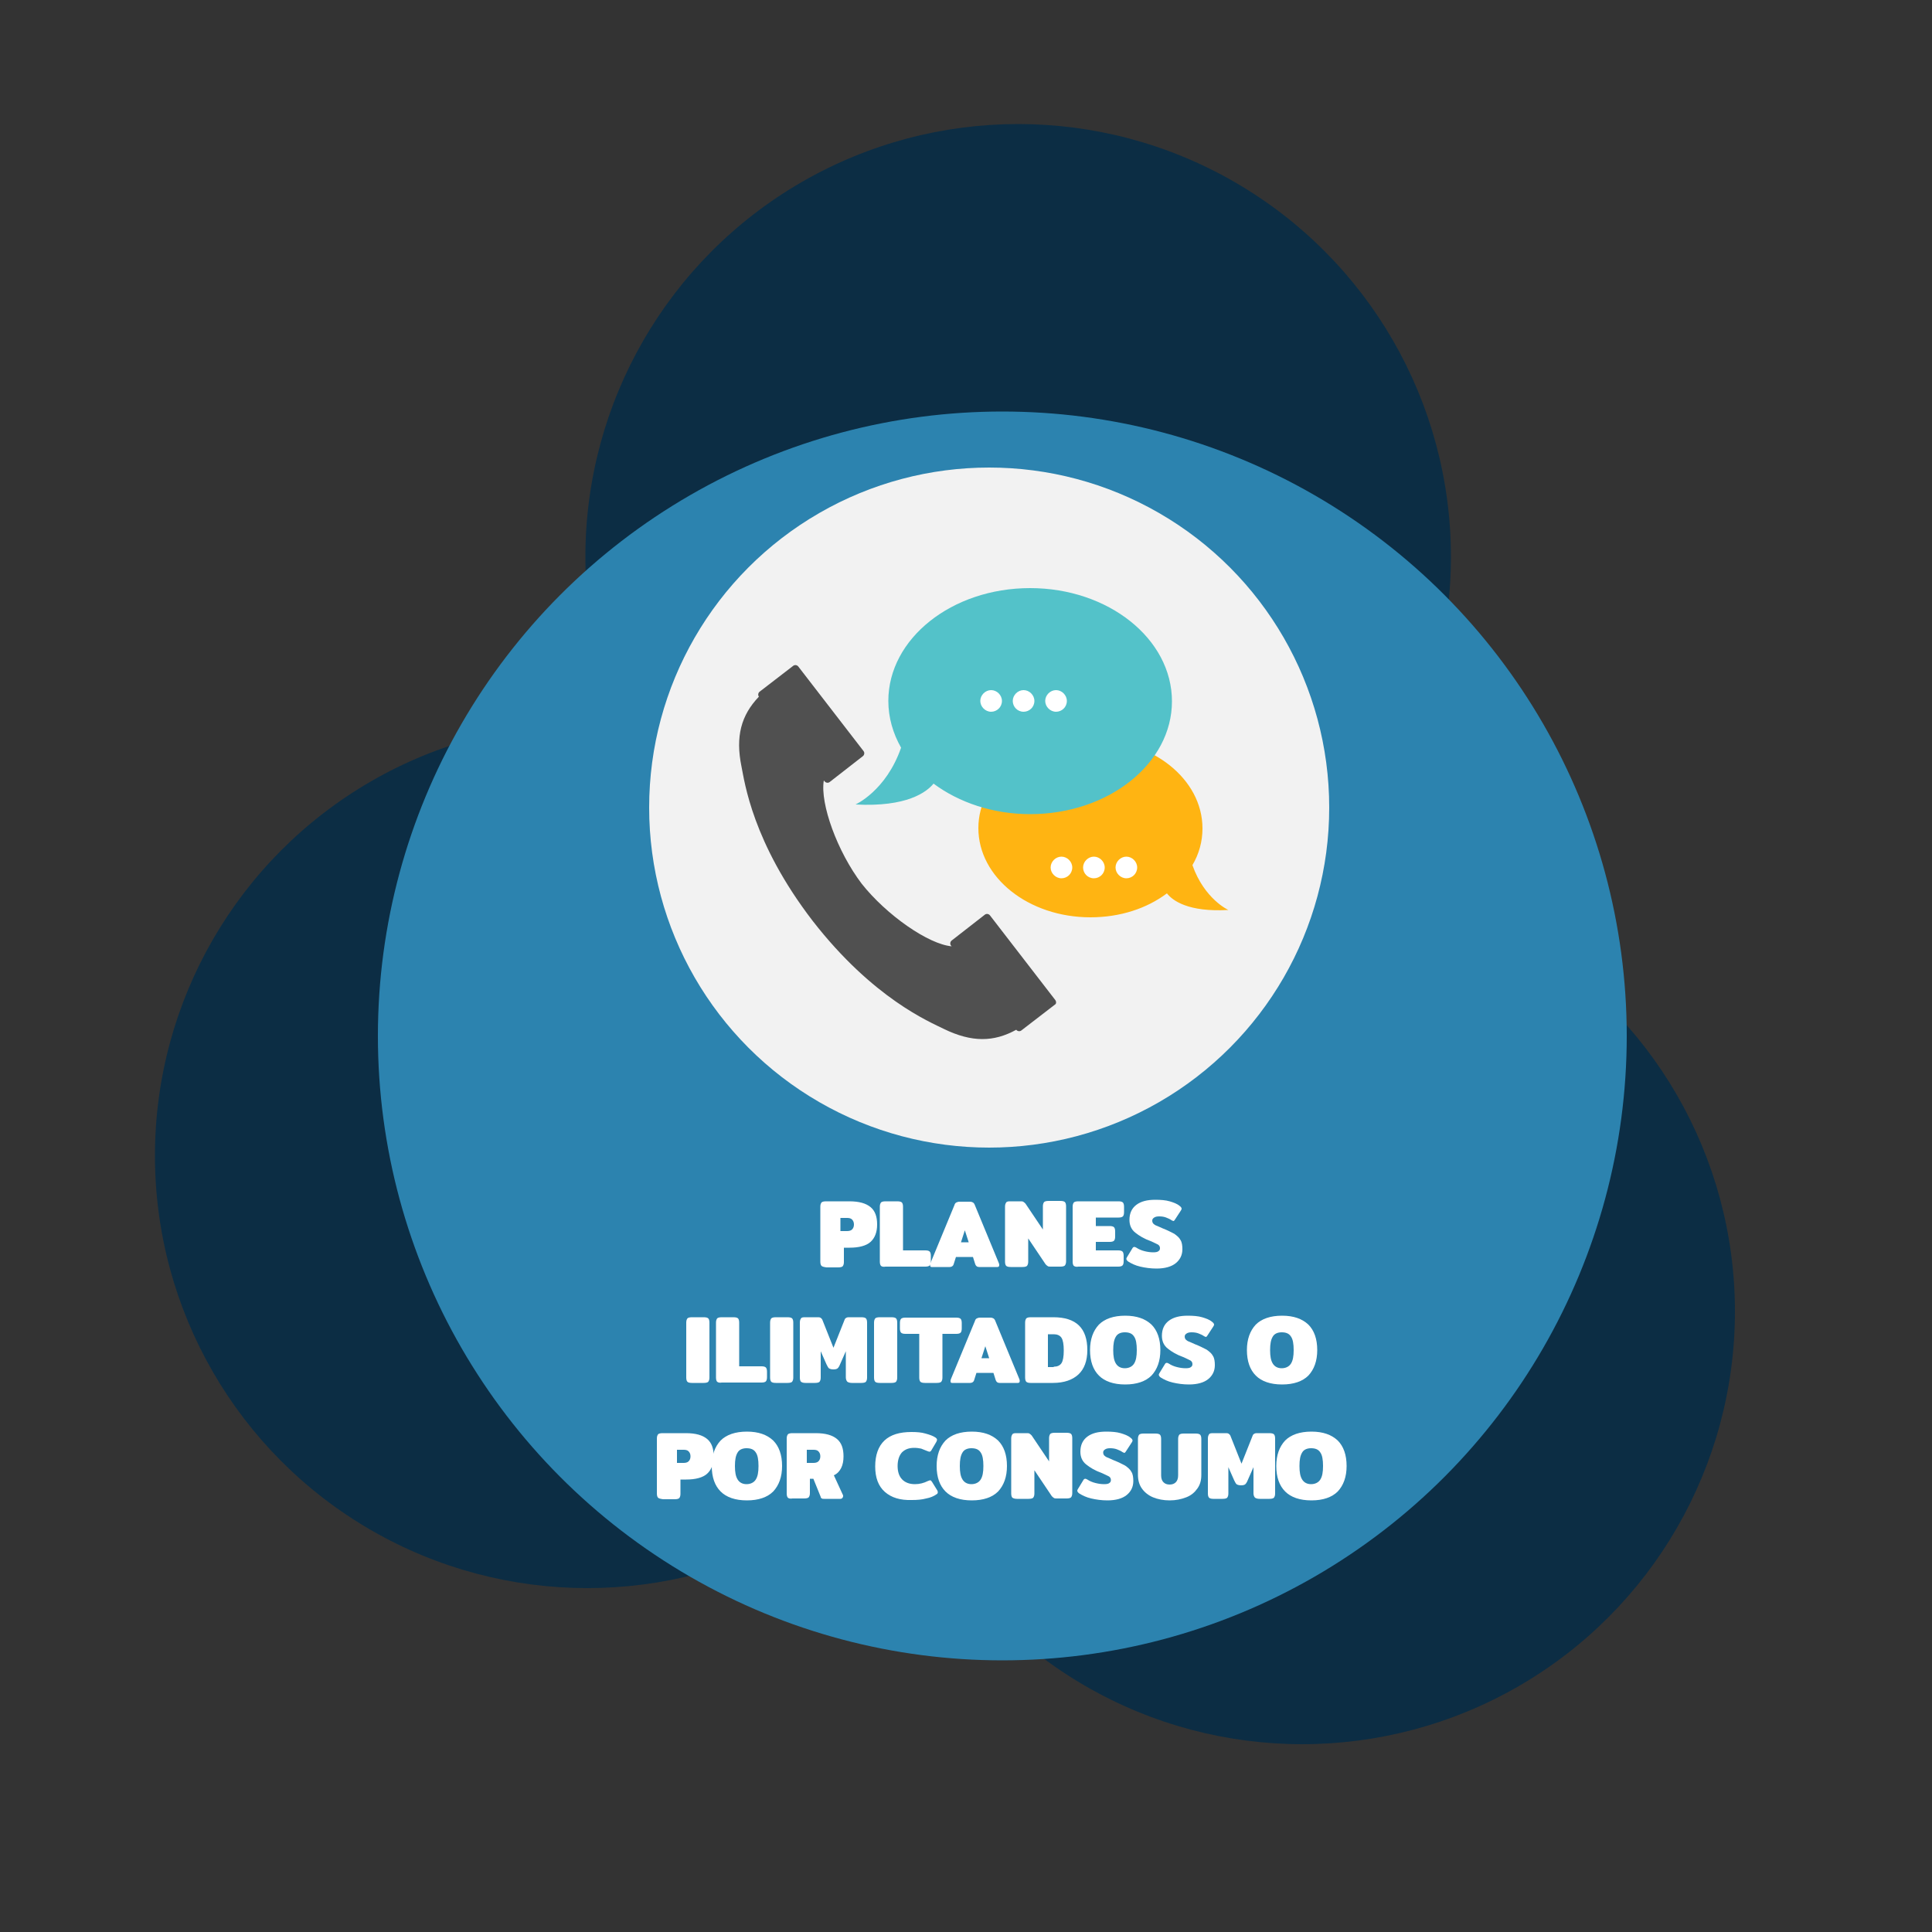 <?xml version="1.0" encoding="utf-8"?>
<!-- Generator: Adobe Illustrator 23.0.0, SVG Export Plug-In . SVG Version: 6.00 Build 0)  -->
<svg version="1.1" id="Capa_1" xmlns="http://www.w3.org/2000/svg" xmlns:xlink="http://www.w3.org/1999/xlink" x="0px" y="0px"
	 viewBox="0 0 500 500" style="enable-background:new 0 0 500 500;" xml:space="preserve">
<rect x="0" y="0" width="500" height="500" fill="#333333" stroke="none"/>
<style type="text/css">
	.st0{fill:#0C2D44;}
	.st1{fill:#2C83AF;}
	.st2{fill:#FFFFFF;}
	.st3{fill:#00791D;}
	.st4{fill:#00D13C;}
	.st5{fill:#F2F2F2;}
	.st6{fill:#727272;}
	.st7{fill:#A3A3A3;}
	.st8{fill:#BCBCBC;}
	.st9{fill:none;}
	.st10{fill:#866A5E;}
	.st11{fill:#F7DDCB;}
	.st12{fill:#FFE6D4;}
	.st13{fill:#2D2D2D;}
	.st14{fill:#1C1B1A;}
	.st15{fill:#F5F5F5;}
	.st16{fill:#77181C;}
	.st17{fill:#EAEAEA;}
	.st18{fill:#262525;}
	.st19{fill:#11100F;}
	.st20{fill:#CCCDCE;}
	.st21{fill:#DFDFDF;}
	.st22{fill:#C2C2C2;}
	.st23{fill:#0085B0;}
	.st24{fill:#2A5936;}
	.st25{fill:#CD7054;}
	.st26{fill:#F1CC4B;}
	.st27{fill:#22272F;}
	.st28{fill:#1B2538;}
	.st29{fill:#253452;}
	.st30{fill:#F9F9F9;}
	.st31{fill:#2D3543;}
	.st32{fill:#2A3D60;}
	.st33{fill:#ACACAC;}
	.st34{fill:#6C92D5;}
	.st35{fill:#587955;}
	.st36{fill:#DAA449;}
	.st37{fill:#D4D4D4;}
	.st38{fill:#85B681;}
	.st39{fill:#A1DC9B;}
	.st40{fill:#90C58B;}
	.st41{fill:#81C378;}
	.st42{opacity:0.5;}
	.st43{fill:#A2CADE;}
	.st44{fill:#9BAEC9;}
	.st45{fill:#9D2B3B;}
	.st46{fill:#C1D4F2;}
	.st47{fill:#534D46;}
	.st48{fill:#191819;}
	.st49{fill:#222123;}
	.st50{fill:#F3FF00;}
	.st51{fill:none;stroke:#5A605A;stroke-width:4;stroke-miterlimit:10;}
	.st52{fill:#505050;}
	.st53{fill:#FFB412;}
	.st54{fill:#53C2C9;}
	.st55{fill:#008B9C;}
	.st56{fill:none;stroke:#00550B;stroke-width:4;stroke-miterlimit:10;}
</style>
<g>
	<circle class="st0" cx="263.5" cy="144.1" r="112"/>
	<circle class="st0" cx="152" cy="299.1" r="111.9"/>
	<circle class="st0" cx="337" cy="339.4" r="112"/>
</g>
<g>
	<circle class="st1" cx="259.4" cy="268.1" r="161.6"/>
</g>
<g>
	<path class="st2" d="M212.6,327.6c-0.2-0.2-0.3-0.6-0.3-1.1v-14.2c0-0.5,0.1-0.8,0.3-1.1c0.2-0.2,0.6-0.3,1.2-0.3h6
		c2.5,0,4.3,0.5,5.5,1.5s1.7,2.5,1.7,4.5s-0.6,3.5-1.7,4.5c-1.1,1-3,1.5-5.4,1.5h-1.5v3.7c0,0.5-0.1,0.8-0.3,1.1
		c-0.2,0.2-0.6,0.3-1.2,0.3h-3C213.2,327.9,212.8,327.8,212.6,327.6z M219.2,318.6c0.5,0,1-0.1,1.3-0.4c0.3-0.3,0.5-0.7,0.5-1.3
		c0-0.6-0.2-1-0.5-1.3c-0.3-0.3-0.7-0.4-1.3-0.4h-1.7v3.4H219.2z"/>
	<path class="st2" d="M228,327.6c-0.2-0.2-0.3-0.6-0.3-1.1v-14.2c0-0.5,0.1-0.8,0.3-1.1c0.2-0.2,0.6-0.3,1.2-0.3h3
		c0.6,0,1,0.1,1.2,0.3s0.3,0.6,0.3,1.1v11.3h5.8c0.5,0,0.9,0.1,1.1,0.3c0.2,0.2,0.3,0.6,0.3,1.1v1.4c0,0.5-0.1,0.9-0.3,1.1
		c-0.2,0.2-0.6,0.3-1.1,0.3h-10.3C228.6,327.9,228.2,327.8,228,327.6z"/>
	<path class="st2" d="M240.7,327.4c0-0.1,0-0.3,0.1-0.5l6.2-15c0.1-0.4,0.3-0.6,0.5-0.7c0.2-0.1,0.5-0.2,0.8-0.2h2.7
		c0.4,0,0.6,0.1,0.8,0.2c0.2,0.1,0.4,0.4,0.5,0.7l6.2,15c0.1,0.2,0.1,0.4,0.1,0.5c0,0.4-0.2,0.5-0.5,0.5h-4.7c-0.5,0-0.8-0.2-1-0.7
		l-0.6-1.9h-4.4l-0.6,1.9c-0.1,0.4-0.5,0.7-1,0.7h-4.7C240.9,327.9,240.7,327.8,240.7,327.4z M250.7,321.5l-1-3.1l-1,3.1H250.7z"/>
	<path class="st2" d="M260.4,327.6c-0.2-0.2-0.3-0.6-0.3-1.1v-14.2c0-0.5,0.1-0.8,0.3-1.1s0.6-0.3,1.2-0.3h2.4c0.4,0,0.6,0,0.8,0.1
		c0.2,0.1,0.4,0.3,0.6,0.5l4.5,6.7v-6c0-0.5,0.1-0.8,0.3-1.1c0.2-0.2,0.6-0.3,1.2-0.3h3c0.6,0,1,0.1,1.2,0.3s0.3,0.6,0.3,1.1v14.2
		c0,0.5-0.1,0.8-0.3,1.1c-0.2,0.2-0.6,0.3-1.2,0.3h-2.4c-0.4,0-0.6,0-0.8-0.1c-0.2-0.1-0.4-0.3-0.6-0.5l-4.5-6.7v6
		c0,0.5-0.1,0.8-0.3,1.1c-0.2,0.2-0.6,0.3-1.2,0.3h-3C261,327.9,260.6,327.8,260.4,327.6z"/>
	<path class="st2" d="M277.9,327.6c-0.2-0.2-0.3-0.6-0.3-1.1v-14.2c0-0.5,0.1-0.8,0.3-1.1c0.2-0.2,0.6-0.3,1.2-0.3h10.4
		c0.5,0,0.9,0.1,1.1,0.3c0.2,0.2,0.3,0.6,0.3,1.1v1.4c0,0.5-0.1,0.9-0.3,1.1c-0.2,0.2-0.6,0.3-1.1,0.3h-5.9v2.2h3.6
		c0.5,0,0.9,0.1,1.1,0.3c0.2,0.2,0.3,0.6,0.3,1.1v1.3c0,0.5-0.1,0.9-0.3,1.1c-0.2,0.2-0.6,0.3-1.1,0.3h-3.6v2.2h5.8
		c0.5,0,0.9,0.1,1.1,0.3c0.2,0.2,0.3,0.6,0.3,1.1v1.4c0,0.5-0.1,0.9-0.3,1.1c-0.2,0.2-0.6,0.3-1.1,0.3h-10.3
		C278.5,327.9,278.2,327.8,277.9,327.6z"/>
	<path class="st2" d="M295.1,327.8c-1.3-0.3-2.3-0.8-3.1-1.3c-0.3-0.2-0.5-0.5-0.5-0.7c0-0.2,0.1-0.3,0.2-0.5l1.4-2.3
		c0.1-0.2,0.3-0.3,0.5-0.3c0.1,0,0.3,0.1,0.5,0.2c0.6,0.4,1.3,0.7,2.1,0.9c0.8,0.2,1.5,0.3,2.3,0.3c0.6,0,1.1-0.1,1.3-0.3
		c0.3-0.2,0.4-0.4,0.4-0.8c0-0.4-0.2-0.7-0.5-0.9c-0.4-0.2-1-0.5-1.9-0.9c-1.7-0.6-3-1.4-4-2.2c-1-0.8-1.5-1.9-1.5-3.3
		c0-1.7,0.6-3,1.8-3.9s2.8-1.3,4.9-1.3c1.4,0,2.7,0.1,3.7,0.4c1,0.3,1.9,0.6,2.6,1.2c0.3,0.2,0.5,0.5,0.5,0.7c0,0.2-0.1,0.3-0.2,0.5
		l-1.5,2.3c-0.1,0.2-0.3,0.4-0.4,0.4c-0.1,0-0.3-0.1-0.5-0.2c-0.4-0.3-0.9-0.5-1.4-0.7c-0.5-0.2-1.1-0.3-1.8-0.3
		c-0.6,0-1,0.1-1.3,0.3c-0.3,0.2-0.5,0.4-0.5,0.8c0,0.3,0.1,0.6,0.3,0.8c0.2,0.2,0.5,0.4,0.8,0.5c0.3,0.1,0.9,0.4,1.6,0.7
		c1.3,0.5,2.2,1,3,1.4c0.7,0.5,1.3,1,1.6,1.6c0.4,0.6,0.5,1.5,0.5,2.4c0,1.5-0.6,2.7-1.7,3.6c-1.1,0.9-2.8,1.4-5,1.4
		C297.8,328.3,296.4,328.1,295.1,327.8z"/>
	<path class="st2" d="M177.9,357.6c-0.2-0.2-0.3-0.6-0.3-1.1v-14.2c0-0.5,0.1-0.8,0.3-1.1c0.2-0.2,0.6-0.3,1.2-0.3h3
		c0.6,0,1,0.1,1.2,0.3s0.3,0.6,0.3,1.1v14.2c0,0.5-0.1,0.8-0.3,1.1c-0.2,0.2-0.6,0.3-1.2,0.3h-3
		C178.5,357.9,178.1,357.8,177.9,357.6z"/>
	<path class="st2" d="M185.6,357.6c-0.2-0.2-0.3-0.6-0.3-1.1v-14.2c0-0.5,0.1-0.8,0.3-1.1c0.2-0.2,0.6-0.3,1.2-0.3h3
		c0.6,0,1,0.1,1.2,0.3s0.3,0.6,0.3,1.1v11.3h5.8c0.5,0,0.9,0.1,1.1,0.3c0.2,0.2,0.3,0.6,0.3,1.1v1.4c0,0.5-0.1,0.9-0.3,1.1
		c-0.2,0.2-0.6,0.3-1.1,0.3h-10.3C186.2,357.9,185.9,357.8,185.6,357.6z"/>
	<path class="st2" d="M199.6,357.6c-0.2-0.2-0.3-0.6-0.3-1.1v-14.2c0-0.5,0.1-0.8,0.3-1.1c0.2-0.2,0.6-0.3,1.2-0.3h3
		c0.6,0,1,0.1,1.2,0.3s0.3,0.6,0.3,1.1v14.2c0,0.5-0.1,0.8-0.3,1.1c-0.2,0.2-0.6,0.3-1.2,0.3h-3
		C200.2,357.9,199.8,357.8,199.6,357.6z"/>
	<path class="st2" d="M207.3,357.6c-0.2-0.2-0.3-0.6-0.3-1.1v-14.2c0-0.5,0.1-0.8,0.3-1.1s0.6-0.3,1.2-0.3h2.9c0.4,0,0.7,0,0.9,0.1
		c0.2,0.1,0.4,0.3,0.5,0.5l2.9,7.3l2.9-7.3c0.1-0.3,0.3-0.4,0.5-0.5c0.2-0.1,0.5-0.1,0.9-0.1h2.9c0.6,0,1,0.1,1.2,0.3
		s0.3,0.6,0.3,1.1v14.2c0,0.5-0.1,0.8-0.3,1.1c-0.2,0.2-0.6,0.3-1.2,0.3h-2.4c-0.5,0-0.9-0.1-1.2-0.3c-0.2-0.2-0.4-0.6-0.4-1.1v-6.8
		l-1.5,3.4c-0.2,0.5-0.4,0.8-0.6,1c-0.2,0.2-0.6,0.3-1.1,0.3c-0.5,0-0.9-0.1-1.2-0.3c-0.2-0.2-0.4-0.6-0.6-1l-1.5-3.4v6.8
		c0,0.5-0.1,0.8-0.3,1.1c-0.2,0.2-0.6,0.3-1.2,0.3h-2.4C207.9,357.9,207.6,357.8,207.3,357.6z"/>
	<path class="st2" d="M226.5,357.6c-0.2-0.2-0.3-0.6-0.3-1.1v-14.2c0-0.5,0.1-0.8,0.3-1.1c0.2-0.2,0.6-0.3,1.2-0.3h3
		c0.6,0,1,0.1,1.2,0.3s0.3,0.6,0.3,1.1v14.2c0,0.5-0.1,0.8-0.3,1.1c-0.2,0.2-0.6,0.3-1.2,0.3h-3
		C227.1,357.9,226.7,357.8,226.5,357.6z"/>
	<path class="st2" d="M238.2,357.6c-0.2-0.2-0.3-0.6-0.3-1.1v-11.3h-3.6c-0.5,0-0.9-0.1-1.1-0.3c-0.2-0.2-0.3-0.6-0.3-1.1v-1.4
		c0-0.5,0.1-0.9,0.3-1.1s0.6-0.3,1.1-0.3h13.2c0.5,0,0.9,0.1,1.1,0.3c0.2,0.2,0.3,0.6,0.3,1.1v1.4c0,0.5-0.1,0.9-0.3,1.1
		c-0.2,0.2-0.6,0.3-1.1,0.3h-3.6v11.3c0,0.5-0.1,0.8-0.3,1.1c-0.2,0.2-0.6,0.3-1.2,0.3h-3C238.8,357.9,238.4,357.8,238.2,357.6z"/>
	<path class="st2" d="M246,357.4c0-0.1,0-0.3,0.1-0.5l6.2-15c0.1-0.4,0.3-0.6,0.5-0.7c0.2-0.1,0.5-0.2,0.8-0.2h2.7
		c0.4,0,0.6,0.1,0.8,0.2c0.2,0.1,0.4,0.4,0.5,0.7l6.2,15c0.1,0.2,0.1,0.4,0.1,0.5c0,0.4-0.2,0.5-0.5,0.5h-4.7c-0.5,0-0.8-0.2-1-0.7
		l-0.6-1.9h-4.4l-0.6,1.9c-0.1,0.4-0.5,0.7-1,0.7h-4.7C246.1,357.9,246,357.8,246,357.4z M256,351.5l-1-3.1l-1,3.1H256z"/>
	<path class="st2" d="M265.6,357.6c-0.2-0.2-0.3-0.6-0.3-1.1v-14.2c0-0.5,0.1-0.8,0.3-1.1c0.2-0.2,0.6-0.3,1.2-0.3h5.8
		c5.9,0,8.8,2.8,8.8,8.5c0,2.8-0.8,4.9-2.3,6.3c-1.5,1.4-3.7,2.2-6.6,2.2h-5.8C266.2,357.9,265.8,357.8,265.6,357.6z M272.7,353.7
		c0.9,0,1.6-0.3,2-0.9c0.4-0.6,0.6-1.7,0.6-3.3s-0.2-2.7-0.6-3.3s-1.1-0.9-2-0.9h-1.5v8.5H272.7z"/>
	<path class="st2" d="M284.4,356c-1.5-1.5-2.3-3.7-2.3-6.6c0-2.8,0.8-5,2.3-6.6c1.5-1.5,3.8-2.3,6.8-2.3s5.2,0.8,6.8,2.3
		c1.5,1.5,2.3,3.7,2.3,6.6c0,2.8-0.8,5-2.3,6.6c-1.5,1.5-3.8,2.3-6.8,2.3S285.9,357.5,284.4,356z M293.5,352.9
		c0.5-0.8,0.7-1.9,0.7-3.5c0-1.6-0.2-2.8-0.7-3.5c-0.5-0.8-1.3-1.1-2.4-1.1s-1.9,0.4-2.3,1.1c-0.5,0.8-0.7,1.9-0.7,3.5
		c0,1.6,0.2,2.7,0.7,3.5c0.5,0.8,1.3,1.2,2.3,1.2S293,353.7,293.5,352.9z"/>
	<path class="st2" d="M303.5,357.8c-1.3-0.3-2.3-0.8-3.1-1.3c-0.3-0.2-0.5-0.5-0.5-0.7c0-0.2,0.1-0.3,0.2-0.5l1.4-2.3
		c0.1-0.2,0.3-0.3,0.5-0.3c0.1,0,0.3,0.1,0.5,0.2c0.6,0.4,1.3,0.7,2.1,0.9c0.8,0.2,1.5,0.3,2.3,0.3c0.6,0,1.1-0.1,1.3-0.3
		c0.3-0.2,0.4-0.4,0.4-0.8c0-0.4-0.2-0.7-0.5-0.9c-0.4-0.2-1-0.5-1.9-0.9c-1.7-0.6-3-1.4-4-2.2c-1-0.8-1.5-1.9-1.5-3.3
		c0-1.7,0.6-3,1.8-3.9s2.8-1.3,4.9-1.3c1.4,0,2.7,0.1,3.7,0.4c1,0.3,1.9,0.6,2.6,1.2c0.3,0.2,0.5,0.5,0.5,0.7c0,0.2-0.1,0.3-0.2,0.5
		l-1.5,2.3c-0.1,0.2-0.3,0.4-0.4,0.4c-0.1,0-0.3-0.1-0.5-0.2c-0.4-0.3-0.9-0.5-1.4-0.7c-0.5-0.2-1.1-0.3-1.8-0.3
		c-0.6,0-1,0.1-1.3,0.3c-0.3,0.2-0.5,0.4-0.5,0.8c0,0.3,0.1,0.6,0.3,0.8c0.2,0.2,0.5,0.4,0.8,0.5c0.3,0.1,0.9,0.4,1.6,0.7
		c1.3,0.5,2.2,1,3,1.4c0.7,0.5,1.3,1,1.6,1.6c0.4,0.6,0.5,1.5,0.5,2.4c0,1.5-0.6,2.7-1.7,3.6c-1.1,0.9-2.8,1.4-5,1.4
		C306.2,358.3,304.8,358.1,303.5,357.8z"/>
	<path class="st2" d="M325,356c-1.5-1.5-2.3-3.7-2.3-6.6c0-2.8,0.8-5,2.3-6.6c1.5-1.5,3.8-2.3,6.8-2.3s5.2,0.8,6.8,2.3
		c1.5,1.5,2.3,3.7,2.3,6.6c0,2.8-0.8,5-2.3,6.6c-1.5,1.5-3.8,2.3-6.8,2.3S326.5,357.5,325,356z M334.1,352.9
		c0.5-0.8,0.7-1.9,0.7-3.5c0-1.6-0.2-2.8-0.7-3.5c-0.5-0.8-1.3-1.1-2.4-1.1s-1.9,0.4-2.3,1.1c-0.5,0.8-0.7,1.9-0.7,3.5
		c0,1.6,0.2,2.7,0.7,3.5c0.5,0.8,1.3,1.2,2.3,1.2S333.6,353.7,334.1,352.9z"/>
	<path class="st2" d="M170.3,387.6c-0.2-0.2-0.3-0.6-0.3-1.1v-14.2c0-0.5,0.1-0.8,0.3-1.1c0.2-0.2,0.6-0.3,1.2-0.3h6
		c2.5,0,4.3,0.5,5.5,1.5s1.7,2.5,1.7,4.5s-0.6,3.5-1.7,4.5c-1.1,1-3,1.5-5.4,1.5h-1.5v3.7c0,0.5-0.1,0.8-0.3,1.1
		c-0.2,0.2-0.6,0.3-1.2,0.3h-3C170.9,387.9,170.5,387.8,170.3,387.6z M176.9,378.6c0.5,0,1-0.1,1.3-0.4c0.3-0.3,0.5-0.7,0.5-1.3
		c0-0.6-0.2-1-0.5-1.3c-0.3-0.3-0.7-0.4-1.3-0.4h-1.7v3.4H176.9z"/>
	<path class="st2" d="M186.5,386c-1.5-1.5-2.3-3.7-2.3-6.6c0-2.8,0.8-5,2.3-6.6c1.5-1.5,3.8-2.3,6.8-2.3s5.2,0.8,6.8,2.3
		c1.5,1.5,2.3,3.7,2.3,6.6c0,2.8-0.8,5-2.3,6.6c-1.5,1.5-3.8,2.3-6.8,2.3S188,387.5,186.5,386z M195.6,382.9
		c0.5-0.8,0.7-1.9,0.7-3.5c0-1.6-0.2-2.8-0.7-3.5c-0.5-0.8-1.3-1.1-2.4-1.1s-1.9,0.4-2.3,1.1c-0.5,0.8-0.7,1.9-0.7,3.5
		c0,1.6,0.2,2.7,0.7,3.5c0.5,0.8,1.3,1.2,2.3,1.2S195.1,383.7,195.6,382.9z"/>
	<path class="st2" d="M203.9,387.6c-0.2-0.2-0.3-0.6-0.3-1.1v-14.2c0-0.5,0.1-0.8,0.3-1.1c0.2-0.2,0.6-0.3,1.2-0.3h6
		c2.5,0,4.3,0.5,5.5,1.5s1.7,2.5,1.7,4.5c0,1.2-0.2,2.2-0.6,3c-0.4,0.8-1,1.5-1.9,1.9l2.3,5c0.1,0.1,0.1,0.3,0.1,0.4
		c0,0.2-0.1,0.3-0.2,0.5c-0.1,0.1-0.3,0.2-0.5,0.2h-4.2c-0.3,0-0.5,0-0.6-0.1c-0.2-0.1-0.3-0.2-0.3-0.4l-1.9-4.7h-0.9v3.7
		c0,0.5-0.1,0.8-0.3,1.1c-0.2,0.2-0.6,0.3-1.2,0.3h-3C204.5,387.9,204.1,387.8,203.9,387.6z M210.5,378.6c0.5,0,1-0.1,1.3-0.4
		c0.3-0.3,0.5-0.7,0.5-1.3c0-0.6-0.2-1-0.5-1.3c-0.3-0.3-0.7-0.4-1.3-0.4h-1.7v3.4H210.5z"/>
	<path class="st2" d="M229,386.1c-1.7-1.5-2.5-3.7-2.5-6.6c0-2.9,0.8-5.2,2.4-6.7c1.6-1.5,3.9-2.2,7-2.2c1.4,0,2.6,0.1,3.6,0.4
		c1.1,0.3,2,0.6,2.7,1.1c0.2,0.2,0.3,0.3,0.3,0.5c0,0.2-0.1,0.4-0.2,0.6l-1.3,2.2c-0.1,0.2-0.3,0.3-0.5,0.3c-0.1,0-0.3-0.1-0.6-0.2
		c-0.5-0.2-1-0.4-1.5-0.6c-0.5-0.1-1.1-0.2-1.8-0.2c-1.4,0-2.4,0.4-3.2,1.2c-0.7,0.8-1.1,2-1.1,3.5c0,1.5,0.4,2.7,1.2,3.5
		c0.8,0.8,1.9,1.2,3.3,1.2c1.2,0,2.3-0.3,3.3-0.8c0.3-0.1,0.5-0.2,0.6-0.2c0.2,0,0.3,0.1,0.5,0.4l1.3,2.1c0.2,0.3,0.2,0.5,0.2,0.6
		c0,0.2-0.1,0.4-0.3,0.5c-0.7,0.5-1.6,0.9-2.7,1.1c-1.1,0.3-2.3,0.4-3.7,0.4C233,388.3,230.7,387.6,229,386.1z"/>
	<path class="st2" d="M244.7,386c-1.5-1.5-2.3-3.7-2.3-6.6c0-2.8,0.8-5,2.3-6.6c1.5-1.5,3.8-2.3,6.8-2.3s5.2,0.8,6.8,2.3
		c1.5,1.5,2.3,3.7,2.3,6.6c0,2.8-0.8,5-2.3,6.6c-1.5,1.5-3.8,2.3-6.8,2.3S246.2,387.5,244.7,386z M253.8,382.9
		c0.5-0.8,0.7-1.9,0.7-3.5c0-1.6-0.2-2.8-0.7-3.5c-0.5-0.8-1.3-1.1-2.4-1.1s-1.9,0.4-2.3,1.1c-0.5,0.8-0.7,1.9-0.7,3.5
		c0,1.6,0.2,2.7,0.7,3.5c0.5,0.8,1.3,1.2,2.3,1.2S253.3,383.7,253.8,382.9z"/>
	<path class="st2" d="M262,387.6c-0.2-0.2-0.3-0.6-0.3-1.1v-14.2c0-0.5,0.1-0.8,0.3-1.1s0.6-0.3,1.2-0.3h2.4c0.4,0,0.6,0,0.8,0.1
		c0.2,0.1,0.4,0.3,0.6,0.5l4.5,6.7v-6c0-0.5,0.1-0.8,0.3-1.1c0.2-0.2,0.6-0.3,1.2-0.3h3c0.6,0,1,0.1,1.2,0.3s0.3,0.6,0.3,1.1v14.2
		c0,0.5-0.1,0.8-0.3,1.1c-0.2,0.2-0.6,0.3-1.2,0.3h-2.4c-0.4,0-0.6,0-0.8-0.1c-0.2-0.1-0.4-0.3-0.6-0.5l-4.5-6.7v6
		c0,0.5-0.1,0.8-0.3,1.1c-0.2,0.2-0.6,0.3-1.2,0.3h-3C262.7,387.9,262.3,387.8,262,387.6z"/>
	<path class="st2" d="M282.4,387.8c-1.3-0.3-2.3-0.8-3.1-1.3c-0.3-0.2-0.5-0.5-0.5-0.7c0-0.2,0.1-0.3,0.2-0.5l1.4-2.3
		c0.1-0.2,0.3-0.3,0.5-0.3c0.1,0,0.3,0.1,0.5,0.2c0.6,0.4,1.3,0.7,2.1,0.9c0.8,0.2,1.5,0.3,2.3,0.3c0.6,0,1.1-0.1,1.3-0.3
		c0.3-0.2,0.4-0.4,0.4-0.8c0-0.4-0.2-0.7-0.5-0.9c-0.4-0.2-1-0.5-1.9-0.9c-1.7-0.6-3-1.4-4-2.2c-1-0.8-1.5-1.9-1.5-3.3
		c0-1.7,0.6-3,1.8-3.9s2.8-1.3,4.9-1.3c1.4,0,2.7,0.1,3.7,0.4c1,0.3,1.9,0.6,2.6,1.2c0.3,0.2,0.5,0.5,0.5,0.7c0,0.2-0.1,0.3-0.2,0.5
		l-1.5,2.3c-0.1,0.2-0.3,0.4-0.4,0.4c-0.1,0-0.3-0.1-0.5-0.2c-0.4-0.3-0.9-0.5-1.4-0.7c-0.5-0.2-1.1-0.3-1.8-0.3
		c-0.6,0-1,0.1-1.3,0.3c-0.3,0.2-0.5,0.4-0.5,0.8c0,0.3,0.1,0.6,0.3,0.8c0.2,0.2,0.5,0.4,0.8,0.5c0.3,0.1,0.9,0.4,1.6,0.7
		c1.3,0.5,2.2,1,3,1.4c0.7,0.5,1.3,1,1.6,1.6c0.4,0.6,0.5,1.5,0.5,2.4c0,1.5-0.6,2.7-1.7,3.6c-1.1,0.9-2.8,1.4-5,1.4
		C285.1,388.3,283.7,388.1,282.4,387.8z"/>
	<path class="st2" d="M298.4,387.5c-1.2-0.5-2.2-1.3-2.9-2.3c-0.7-1-1-2.2-1-3.5v-9.3c0-0.5,0.1-0.8,0.3-1.1
		c0.2-0.2,0.6-0.3,1.2-0.3h3c0.6,0,1,0.1,1.2,0.3s0.3,0.6,0.3,1.1v9.4c0,0.8,0.2,1.4,0.6,1.8c0.4,0.4,0.9,0.6,1.6,0.6
		c0.7,0,1.2-0.2,1.6-0.6c0.4-0.4,0.6-1,0.6-1.8v-9.4c0-0.5,0.1-0.8,0.3-1.1c0.2-0.2,0.6-0.3,1.2-0.3h3c0.6,0,1,0.1,1.2,0.3
		s0.3,0.6,0.3,1.1v9.3c0,1.4-0.3,2.5-1,3.5c-0.7,1-1.6,1.8-2.9,2.3s-2.7,0.8-4.3,0.8C301.1,388.3,299.6,388,298.4,387.5z"/>
	<path class="st2" d="M312.9,387.6c-0.2-0.2-0.3-0.6-0.3-1.1v-14.2c0-0.5,0.1-0.8,0.3-1.1s0.6-0.3,1.2-0.3h2.9c0.4,0,0.7,0,0.9,0.1
		c0.2,0.1,0.4,0.3,0.5,0.5l2.9,7.3l2.9-7.3c0.1-0.3,0.3-0.4,0.5-0.5c0.2-0.1,0.5-0.1,0.9-0.1h2.9c0.6,0,1,0.1,1.2,0.3
		s0.3,0.6,0.3,1.1v14.2c0,0.5-0.1,0.8-0.3,1.1c-0.2,0.2-0.6,0.3-1.2,0.3H326c-0.5,0-0.9-0.1-1.2-0.3c-0.2-0.2-0.4-0.6-0.4-1.1v-6.8
		l-1.5,3.4c-0.2,0.5-0.4,0.8-0.6,1c-0.2,0.2-0.6,0.3-1.1,0.3c-0.5,0-0.9-0.1-1.2-0.3c-0.2-0.2-0.4-0.6-0.6-1l-1.5-3.4v6.8
		c0,0.5-0.1,0.8-0.3,1.1c-0.2,0.2-0.6,0.3-1.2,0.3H314C313.5,387.9,313.1,387.8,312.9,387.6z"/>
	<path class="st2" d="M332.6,386c-1.5-1.5-2.3-3.7-2.3-6.6c0-2.8,0.8-5,2.3-6.6c1.5-1.5,3.8-2.3,6.8-2.3s5.2,0.8,6.8,2.3
		c1.5,1.5,2.3,3.7,2.3,6.6c0,2.8-0.8,5-2.3,6.6c-1.5,1.5-3.8,2.3-6.8,2.3S334.1,387.5,332.6,386z M341.7,382.9
		c0.5-0.8,0.7-1.9,0.7-3.5c0-1.6-0.2-2.8-0.7-3.5c-0.5-0.8-1.3-1.1-2.4-1.1s-1.9,0.4-2.3,1.1c-0.5,0.8-0.7,1.9-0.7,3.5
		c0,1.6,0.2,2.7,0.7,3.5c0.5,0.8,1.3,1.2,2.3,1.2S341.2,383.7,341.7,382.9z"/>
</g>
<g>
	<circle class="st5" cx="256" cy="209" r="88"/>
	<g>
		<path class="st52" d="M273.1,258.8l-16.9-21.9c-0.3-0.4-0.9-0.5-1.3-0.2l-8.6,6.7c-0.4,0.3-0.5,0.9-0.2,1.3l0.2,0.2
			c-6-0.5-16.9-8.1-23.3-16.2c-6.3-8.3-10.8-20.7-9.8-26.7l0.2,0.2c0.3,0.4,0.9,0.5,1.3,0.2l8.6-6.7c0.4-0.3,0.5-0.9,0.2-1.3
			l-16.9-21.9c-0.3-0.4-0.9-0.5-1.3-0.2l-8.7,6.7c-0.4,0.3-0.5,0.9-0.2,1.3l0,0c-4.6,4.8-6.1,10.3-4.5,18.1
			c0.8,3.9,2.8,19.6,18.4,39.9c15.7,20.2,30.4,26.2,34,28c7.2,3.5,12.9,3.4,18.7,0.2l0,0c0.3,0.4,0.9,0.5,1.3,0.2l8.7-6.7
			C273.4,259.8,273.4,259.2,273.1,258.8z"/>
		<path class="st53" d="M282.2,191.3c16,0,29,10.3,29,23.1c0,3.4-0.9,6.6-2.6,9.5c3.1,8.8,9.3,11.6,9.3,11.6
			c-10.5,0.6-14.5-2.5-15.9-4.3c-5.2,3.9-12.1,6.2-19.8,6.2c-16,0-29-10.3-29-23.1C253.2,201.7,266.2,191.3,282.2,191.3z"/>
		<path class="st54" d="M266.6,152.2c-20.3,0-36.7,13.1-36.7,29.2c0,4.3,1.2,8.4,3.3,12.1c-3.9,11.2-11.8,14.7-11.8,14.7
			c13.3,0.7,18.4-3.2,20.2-5.4c6.6,4.9,15.4,7.9,25,7.9c20.3,0,36.7-13.1,36.7-29.2C303.3,165.3,286.8,152.2,266.6,152.2z"/>
		<g>
			<path class="st2" d="M277.5,224.5c0,1.6-1.3,2.8-2.8,2.8s-2.8-1.3-2.8-2.8c0-1.5,1.3-2.8,2.8-2.8S277.5,223,277.5,224.5z"/>
			<path class="st2" d="M285.9,224.5c0,1.6-1.3,2.8-2.8,2.8c-1.6,0-2.8-1.3-2.8-2.8c0-1.5,1.3-2.8,2.8-2.8
				C284.6,221.7,285.9,223,285.9,224.5z"/>
			<path class="st2" d="M294.3,224.5c0,1.6-1.3,2.8-2.8,2.8c-1.5,0-2.8-1.3-2.8-2.8c0-1.5,1.3-2.8,2.8-2.8
				C293,221.7,294.3,223,294.3,224.5z"/>
		</g>
		<g>
			<path class="st2" d="M259.3,181.4c0,1.6-1.3,2.8-2.8,2.8s-2.8-1.3-2.8-2.8c0-1.5,1.3-2.8,2.8-2.8S259.3,179.9,259.3,181.4z"/>
			<path class="st2" d="M267.7,181.4c0,1.6-1.3,2.8-2.8,2.8c-1.6,0-2.8-1.3-2.8-2.8c0-1.5,1.3-2.8,2.8-2.8
				C266.4,178.6,267.7,179.9,267.7,181.4z"/>
			<path class="st2" d="M276.1,181.4c0,1.6-1.3,2.8-2.8,2.8c-1.5,0-2.8-1.3-2.8-2.8c0-1.5,1.3-2.8,2.8-2.8
				C274.8,178.6,276.1,179.9,276.1,181.4z"/>
		</g>
	</g>
</g>
</svg>
